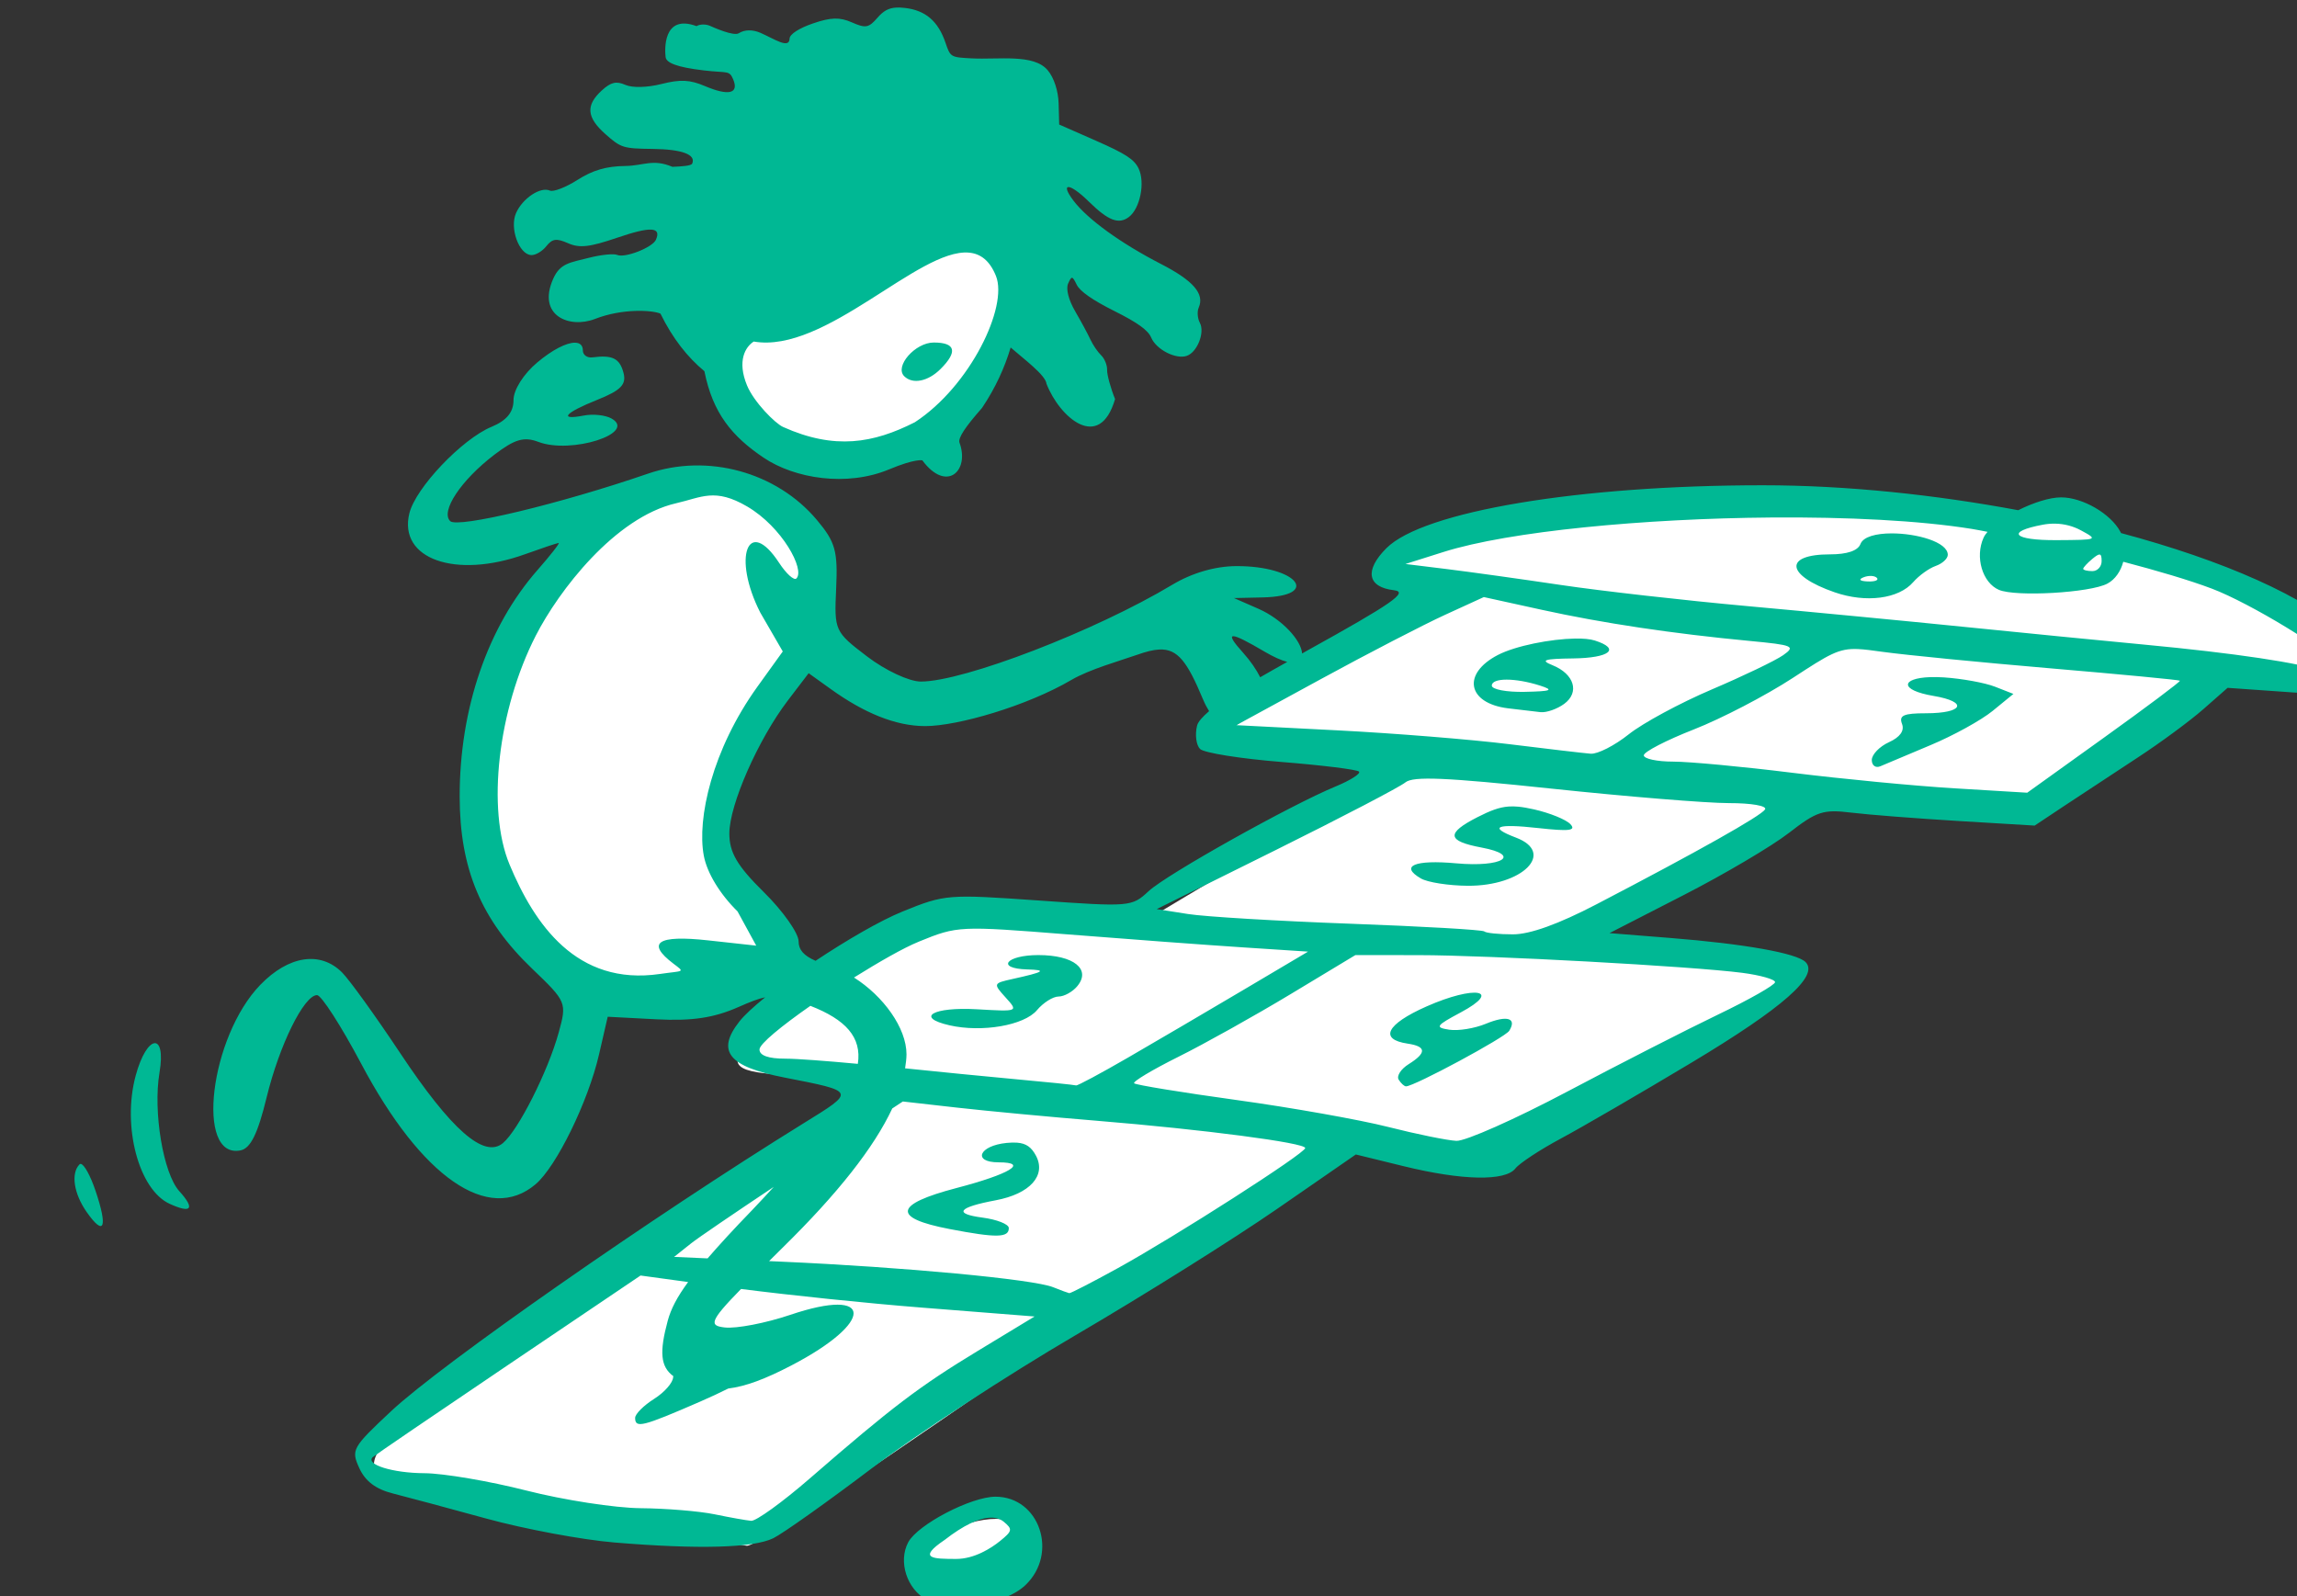 <?xml version="1.0" ?><svg height="238.175mm" viewBox="0 0 342.715 238.175" width="342.715mm" xmlns="http://www.w3.org/2000/svg">
    <rect x="0" y="0" width="342.715" height="238.175" fill="#333333" stroke="none"/>
    <path d="m 23820.032,344.233 c -18.811,-0.165 -35.676,4.087 -42.85,8.93 -17.66,11.92 -50.331,41.851 -51.508,83.041 19.573,102.246 106.694,72.711 128.18,62.381 21.487,-10.331 56.512,-61.056 36.939,-113.371 -11.621,-31.062 -43.269,-40.739 -70.761,-40.98 z m -91.288,176.043 c -33.309,1.173 -79.614,37.627 -97.55,57.642 -22.075,24.634 -59.454,96.418 -25.901,165.818 33.554,69.4 56.511,68.87 109.196,67.811 69.609,-0.53 50.036,-24.104 24.871,-63.439 -25.165,-39.336 9.766,-85.956 35.781,-127.762 26.015,-41.806 4.985,-72.626 -25.92,-94.611 -5.794,-4.122 -12.79,-5.73 -20.477,-5.459 z m 551.426,14.656 c -10.095,-0.083 -20.211,-0.038 -30.209,0.166 -47.986,0.982 -93.226,5.646 -120.213,17.516 -71.963,31.654 15.895,25.959 15.895,25.959 l -137.117,87.272 110.185,13.119 -156.289,93.506 -107.283,-1.855 c 0,0 -67.107,37.085 -100.367,60.395 -33.259,23.31 -3.236,22.648 13.246,24.502 16.483,1.854 56.805,9.668 56.805,9.668 0,0 -265.633,183.301 -281.526,195.883 -15.894,12.582 -5.592,25.43 3.385,28.211 8.977,2.781 198.377,30.992 198.377,30.992 12.137,0.684 333.531,-227.66 333.531,-227.66 l 77.852,12.053 184.396,-104.894 -137.304,-16.291 137.597,-81.055 126.854,7.969 100.81,-81.871 c 0,0 28.845,3.575 42.531,6.488 13.687,2.914 59.897,10.33 33.702,-19.734 -16.438,-18.865 -77.778,-40.325 -130.489,-54.689 -0.266,-1.407 -0.58,-2.773 -0.91,-4.045 -2.404,-9.283 -23.941,-19.914 -46.801,-11.195 -2.149,0.82 -4.033,1.656 -5.679,2.508 -8.135,-1.598 -15.149,-2.783 -20.149,-3.312 -20.522,-2.173 -90.162,-9.02 -160.83,-9.602 z m -394.744,570.182 c -8.859,-0.018 -20.561,3.192 -32.297,8.904 -20.863,10.154 -5.776,27.254 4.789,31.541 33.529,0.311 46.57,-24.452 41.7,-34.199 -2.131,-4.264 -7.301,-6.232 -14.192,-6.246 z" fill="#FFFFFF" transform="translate(80.862,62.478) matrix(0.265,0,0,0.265,-7139.941,-774.746) translate(3313.529,2437.82)"/>
    <path d="m 27142.672,2692.066 c -4.367,0.234 -7.271,1.901 -10.52,5.639 -5.059,5.82 -6.701,6.125 -14.513,2.688 -6.804,-2.994 -11.782,-2.861 -21.866,0.592 -7.855,2.69 -13.107,6.083 -13.177,8.518 -0.183,6.06 -8.405,0.311 -16.387,-3.201 -4.405,-1.938 -9.015,-1.859 -12.215,0.209 -2.826,1.827 -14.029,-3.186 -16.336,-4.201 -2.306,-1.015 -5.66,-0.921 -7.455,0.209 -19.207,-7.099 -17.881,13.826 -17.408,17.469 0.406,3.128 6.042,5.637 21.488,7.457 13.46,1.586 14.333,-0.236 16.555,5.061 3.36,8.009 -2.597,9.416 -15.918,3.762 -8.508,-3.612 -13.765,-3.864 -24.482,-1.172 -8.009,2.012 -16.393,2.22 -20.293,0.504 -5.142,-2.263 -8.144,-1.562 -13.26,3.1 -9.198,8.381 -8.63,15.184 2.06,24.652 8.704,7.709 9.927,8.092 26.504,8.293 16.576,0.201 24.554,3.158 22.305,8.27 -0.569,1.294 -6.201,1.605 -11.149,1.811 -10.98,-4.638 -16.115,-0.641 -26.459,-0.475 -10.707,0.124 -18.317,2.331 -26.919,7.807 -6.596,4.199 -13.619,6.918 -15.606,6.043 -5.32,-2.341 -15.399,4.369 -19.06,12.688 -3.693,8.391 1.624,23.174 8.498,23.625 2.394,0.157 6.239,-2.08 8.545,-4.971 3.423,-4.293 5.671,-4.603 12.279,-1.695 6.466,2.845 12.044,2.211 27.793,-3.156 18.728,-6.383 24.836,-6.043 21.648,1.201 -1.92,4.362 -17.471,10.442 -21.818,8.529 -1.909,-0.84 -9.031,-0.117 -15.828,1.611 -10.82,2.752 -16.312,3.018 -20.244,11.953 -9.104,20.687 9.224,28.078 23.63,22.471 15.538,-6.046 32.31,-4.956 36.817,-2.973 6.931,14.114 15.341,24.649 24.742,32.408 4.705,23.666 15.541,36.695 33.357,48.701 17.442,11.755 46.772,16.549 70.737,6.535 14.681,-6.134 18.605,-5.051 18.605,-5.051 13.605,18.374 26.77,5.926 20.934,-9.932 -0.933,-2.656 3.195,-8.8 12.662,-19.557 7.595,-11.29 12.761,-22.74 16.135,-34.037 6.929,6.095 19.721,15.516 20.181,20.439 7.363,18.896 29.805,38.669 38.596,8.609 -2.549,-6.348 -4.558,-13.741 -4.478,-16.426 0.09,-2.685 -1.428,-6.394 -3.36,-8.244 -1.932,-1.85 -4.653,-5.846 -6.047,-8.881 -1.394,-3.034 -5.281,-10.234 -8.638,-16 -3.616,-6.212 -5.216,-12.496 -3.928,-15.424 1.997,-4.538 2.395,-4.489 4.883,0.611 1.788,3.667 8.951,8.673 21.095,14.74 13.139,6.564 19.087,10.85 20.834,15.012 2.828,6.744 13.989,12.434 20.094,10.244 5.859,-2.102 10.188,-13.131 7.291,-18.572 -1.33,-2.497 -1.619,-6.352 -0.644,-8.568 3.399,-7.724 -3.021,-15.168 -21.127,-24.492 -22.668,-11.672 -41.373,-25.185 -49.307,-35.621 -8.026,-10.556 -2.312,-10.279 8.557,0.416 10.887,10.713 16.801,13.009 22.507,8.736 6.362,-4.76 9.328,-19.441 5.53,-27.361 -2.463,-5.138 -7.247,-8.258 -23.899,-15.586 l -20.82,-9.162 -0.312,-11.82 c -0.189,-7.14 -2.632,-14.571 -6.17,-18.77 -7.894,-9.368 -27.461,-5.861 -42.903,-6.662 -11.713,-0.608 -11.876,-0.705 -14.607,-8.748 -4.134,-12.17 -11.217,-18.272 -22.787,-19.633 -1.848,-0.217 -3.466,-0.299 -4.922,-0.221 z m 40.836,137.961 c 6.53,0.558 11.769,4.412 15.271,13.137 6.925,17.253 -14.435,61.995 -45.677,82.371 -23.281,11.796 -45.073,15.713 -74.174,2.658 -4.523,-2.029 -16.469,-14.089 -20.301,-23.383 -5.712,-13.842 -0.925,-21.741 3.779,-24.713 40.281,6.973 92.804,-52.487 121.102,-50.07 z m -19.764,50.619 c -10.421,0 -22.179,13.4 -16.629,18.951 4.729,4.73 13.428,3.001 20.504,-4.078 9.761,-9.761 8.431,-14.873 -3.875,-14.873 z m -202.049,0.094 c -4.709,-0.018 -12.595,3.909 -21.183,11.137 -7.751,6.52 -13.354,15.399 -13.354,21.166 0,6.838 -3.857,11.533 -12.396,15.068 -16.622,6.886 -42.733,34.37 -46.246,48.684 -6.32,25.725 25.979,37.141 65.154,23.027 9.547,-3.438 18.045,-6.28 18.887,-6.316 0.843,-0.036 -4.516,6.821 -11.905,15.238 -28.046,31.943 -43.874,78.038 -43.814,127.559 0.05,40.699 12.138,69.421 40.758,96.842 19.461,18.645 19.646,19.096 14.99,36.002 -6.026,21.891 -22.789,55.087 -31.441,62.266 -10.56,8.765 -29.059,-7.464 -57.821,-50.734 -13.803,-20.762 -28.511,-41.174 -32.685,-45.361 -12.194,-12.228 -30.056,-9.539 -46.022,6.932 -28.41,29.315 -36.707,98.155 -11.238,93.25 5.699,-1.097 9.753,-9.284 14.744,-29.762 7.207,-29.561 21.015,-57.592 28.412,-57.682 2.389,-0.03 13.568,17.341 24.842,38.602 33.997,64.109 71.751,90.243 98.146,67.939 11.752,-9.93 29.648,-46.529 35.791,-73.191 l 4.874,-21.164 27.371,1.438 c 20.041,1.054 32.43,-0.796 46.248,-6.91 6.491,-2.872 11.037,-4.657 15.048,-5.494 -6.467,5.249 -11.683,10.015 -14.5,13.596 -13.189,16.765 -6.277,25.405 25.258,31.578 40.446,7.918 40.294,7.557 10.955,25.707 -85.071,52.63 -203.926,135.575 -232.261,162.086 -22,20.585 -22.684,21.804 -17.981,32.125 3.348,7.352 9.275,11.838 18.834,14.252 7.669,1.938 31.449,8.324 52.844,14.193 21.393,5.87 53.776,11.912 71.961,13.426 47.208,3.93 78.249,3.093 89.463,-2.412 5.348,-2.625 30.297,-20.333 55.441,-39.352 25.146,-19.018 76.782,-52.748 114.748,-74.955 37.964,-22.207 89,-54.183 113.408,-71.057 l 44.377,-30.68 27.067,6.633 c 32.826,8.045 57.061,8.522 62.767,1.238 2.324,-2.966 13.854,-10.548 25.619,-16.85 11.766,-6.302 44.903,-25.556 73.637,-42.787 51.523,-30.895 71.849,-48.828 64.11,-56.566 -5.024,-5.025 -34.372,-10.243 -76.42,-13.59 l -33.971,-2.703 41.752,-21.41 c 22.966,-11.775 49.629,-27.522 59.256,-34.992 15.677,-12.166 19.331,-13.36 35.008,-11.443 9.628,1.177 36.824,3.302 60.437,4.721 l 42.934,2.58 17.355,-11.539 c 9.545,-6.346 27.84,-18.388 40.647,-26.758 12.81,-8.37 29.438,-20.627 36.953,-27.236 l 13.664,-12.018 36.953,2.596 c 30.549,2.147 37.793,1.574 41.814,-3.311 7.382,-8.974 6.166,-12.161 -10.795,-28.297 -23.564,-22.417 -70.847,-42.837 -127.964,-58.125 -0.122,-0.252 -0.245,-0.503 -0.377,-0.75 -5.45,-10.184 -21.245,-19.35 -33.346,-19.35 -6.556,0 -15.809,3.044 -24.168,7.229 -46.665,-8.681 -96.308,-14.041 -143.857,-14.041 -103.379,0 -191.074,14.65 -211.831,35.387 -12.494,12.485 -10.814,21.968 4.213,23.705 8.402,0.972 -0.907,7.441 -49.086,34.117 -1.045,0.579 -1.619,0.933 -2.632,1.496 -0.445,-7.439 -11.376,-19.384 -24.59,-25.172 l -13.77,-6.029 16.016,-0.353 c 33.459,-0.74 19.323,-17.768 -14.645,-17.637 -11.951,0.046 -25.002,3.84 -36.078,10.486 -43.321,25.998 -117.401,54.516 -141.615,54.516 -6.537,0 -19.902,-6.246 -30.242,-14.133 -18.276,-13.941 -18.514,-14.463 -17.408,-38.375 0.976,-21.047 -0.459,-26.122 -10.887,-38.516 -22.686,-26.964 -61.478,-37.586 -95.059,-26.033 -49.457,17.016 -107.226,30.869 -111.384,26.711 -5.535,-5.535 6.144,-23.077 24.875,-37.365 11.531,-8.796 16.713,-10.3 24.837,-7.211 18.484,7.028 55.808,-4.968 41.088,-13.205 -3.389,-1.897 -10.347,-2.644 -15.459,-1.66 -14.573,2.807 -10.917,-1.47 7.582,-8.871 13.197,-5.281 16.394,-8.58 14.676,-15.148 -2.13,-8.148 -6.198,-10.184 -17.449,-8.723 -2.984,0.388 -5.428,-1.331 -5.428,-3.822 0,-2.992 -1.68,-4.425 -4.506,-4.436 z m 75.582,86.08 c 5.928,-0.461 12.347,0.816 21.436,6.143 19.731,11.563 32.644,35.59 27.726,40.51 -1.326,1.326 -5.718,-2.639 -9.759,-8.811 -17.534,-26.757 -26.462,-3.086 -10.58,28.045 l 12.654,21.865 -14.201,19.732 c -25.64,35.628 -34.164,74.457 -30.262,95.254 1.811,9.661 9.029,21.578 19,31.373 l 10.523,19.271 -27.115,-2.973 c -28.489,-3.123 -35.075,1.301 -19.519,13.109 6.773,5.141 5.814,3.85 -7.59,5.807 -47.039,6.867 -70.711,-28.149 -84.672,-61.62 -12.97,-31.1 -6.549,-87.161 14.763,-128.848 12.848,-25.14 44.508,-66.653 79.098,-74.566 7.133,-1.632 12.571,-3.832 18.498,-4.293 z m 597.801,12.336 c 42.679,-0.343 83.579,1.665 113.217,6.441 2.785,0.449 5.8,1.058 8.756,1.629 -0.969,1.124 -1.727,2.226 -2.205,3.275 -4.949,10.86 -0.705,25.36 8.599,29.379 9.435,4.075 51.437,1.669 61.096,-3.5 4.427,-2.369 7.533,-7.015 8.945,-12.307 19.215,5.06 37.094,10.302 49.918,15.149 21.491,8.121 66.465,35.505 71.387,43.467 3.565,5.769 0.684,6.713 -9.148,2.994 -12.182,-4.608 -49.426,-10.167 -100.102,-14.941 -23.534,-2.217 -69.045,-6.7 -101.135,-9.961 -32.092,-3.261 -87.225,-8.544 -122.525,-11.74 -35.298,-3.196 -82.564,-8.549 -105.026,-11.895 -22.464,-3.346 -51.342,-7.373 -64.179,-8.949 l -23.338,-2.867 21.392,-6.758 c 37.141,-11.733 113.217,-18.843 184.348,-19.416 z m 160.131,3.463 c 5.099,0.099 10.011,1.373 14.461,3.783 9.775,5.295 9.602,5.367 -13.66,5.504 -24.572,0.145 -28.971,-4.728 -7.846,-8.691 2.37,-0.445 4.727,-0.641 7.045,-0.596 z m -92.271,5.482 c -8.516,0.028 -15.828,1.833 -17.417,5.973 -1.451,3.783 -7.485,5.834 -17.152,5.834 -26.314,0 -24.863,11.846 2.615,21.359 17.663,6.114 36.019,3.734 44.248,-5.736 3.208,-3.693 8.9,-7.789 12.643,-9.101 3.746,-1.313 6.809,-4.131 6.809,-6.262 0,-7.228 -17.55,-12.114 -31.746,-12.066 z m 117.046,11.904 c 1.017,-0.067 1.315,1.139 1.315,3.725 0,3.087 -2.338,5.613 -5.192,5.613 -2.855,-2e-4 -5.187,-0.588 -5.187,-1.307 0,-0.718 2.332,-3.244 5.187,-5.613 1.86,-1.543 3.087,-2.365 3.877,-2.418 z m -128.414,12.053 c 1.351,0.056 2.514,0.412 3.16,1.059 1.296,1.293 -1.002,2.212 -5.103,2.043 -4.53,-0.186 -5.457,-1.108 -2.352,-2.35 1.403,-0.562 2.944,-0.807 4.295,-0.752 z m -218.107,11.898 32.392,7.113 c 34.473,7.57 73.976,13.489 117.364,17.588 24.412,2.306 25.971,2.973 18.746,8.033 -4.334,3.035 -22.44,11.725 -40.236,19.311 -17.799,7.586 -38.82,18.948 -46.719,25.25 -7.897,6.302 -17.527,11.204 -21.395,10.893 -3.868,-0.311 -24.538,-2.732 -45.929,-5.379 -21.393,-2.646 -64.694,-6.136 -96.221,-7.754 l -57.326,-2.941 47.757,-26.031 c 26.27,-14.316 57.619,-30.542 69.665,-36.057 z m -141.082,22.039 c 1.934,-0.078 7.749,2.849 17.783,8.77 4.858,2.866 9.186,4.793 12.615,5.693 -5.279,2.975 -10.928,6.128 -15.222,8.639 -2.186,-4.339 -5.403,-9.1 -9.668,-13.838 -5.494,-6.102 -7.442,-9.186 -5.508,-9.264 z m 192.473,1.314 c -13.694,0.211 -33.494,4.082 -43.454,9.232 -20.376,10.535 -17.271,27.172 5.602,30.037 6.795,0.851 15.079,1.828 18.418,2.17 3.334,0.342 9.303,-1.751 13.271,-4.65 8.853,-6.474 5.709,-16.856 -6.607,-21.803 -7.063,-2.837 -4.739,-3.596 11.58,-3.795 20.782,-0.251 27.038,-5.403 12.258,-10.094 -2.617,-0.831 -6.504,-1.168 -11.068,-1.098 z m 159.365,5.92 c 3.68,0.166 8.005,0.761 13.756,1.56 12.702,1.766 55.396,5.96 94.873,9.318 39.483,3.358 72.122,6.479 72.537,6.934 0.415,0.455 -18.765,14.828 -42.614,31.943 l -43.357,31.117 -40.844,-2.465 c -22.463,-1.356 -63.583,-5.294 -91.382,-8.752 -27.799,-3.458 -57.993,-6.287 -67.096,-6.287 -9.106,0 -16.561,-1.595 -16.561,-3.545 0,-1.95 12.692,-8.514 28.198,-14.586 15.506,-6.073 40.558,-19.107 55.673,-28.965 20.532,-13.392 25.775,-16.77 36.817,-16.273 z m -393.539,0.254 c 10.457,-0.529 15.854,6.929 24.716,28.139 1.084,2.593 2.231,4.687 3.387,6.549 -3.678,3.182 -6.211,5.952 -6.763,8.148 -1.266,5.049 -0.515,10.967 1.666,13.15 2.184,2.183 22.742,5.472 45.689,7.309 22.943,1.836 42.654,4.274 43.795,5.418 1.145,1.144 -4.753,4.905 -13.106,8.359 -25.652,10.609 -95.078,49.478 -105.3,58.953 -9.545,8.846 -10.329,8.912 -61.95,5.275 -51.146,-3.603 -52.797,-3.469 -76.517,6.166 -12.831,5.211 -31.624,16.185 -49.084,27.791 -6.709,-2.931 -9.535,-6.242 -9.535,-10.881 0,-4.657 -8.787,-17.128 -19.524,-27.713 -15.114,-14.897 -19.498,-22.385 -19.478,-33.142 0.05,-16.177 16.231,-52.933 32.98,-74.887 l 11.668,-15.297 12.742,9.129 c 18.022,12.914 35.897,20.646 52.858,20.646 18.298,0 57.343,-11.351 82.279,-25.965 10.355,-6.068 27.703,-10.884 37.018,-14.17 4.925,-1.738 8.973,-2.802 12.459,-2.978 z m 433.951,15.553 c -16.295,0.595 -17.366,7.293 2.092,10.58 19.662,3.322 16.789,9.756 -4.358,9.756 -12.536,0 -15.278,1.214 -13.461,5.953 1.491,3.885 -1.065,7.479 -7.359,10.348 -5.307,2.418 -9.649,6.927 -9.649,10.021 0,3.095 2.189,4.668 4.864,3.496 2.672,-1.172 15.361,-6.515 28.197,-11.875 12.837,-5.36 28.589,-14.042 35.008,-19.293 l 11.67,-9.545 -10.336,-4.045 c -5.688,-2.225 -18.637,-4.588 -28.77,-5.25 -2.934,-0.192 -5.57,-0.232 -7.898,-0.146 z m -238.328,1.4 c 5.049,0 11.857,1.126 18.885,3.377 7.926,2.538 6.309,3.186 -8.75,3.502 -10.16,0.213 -18.477,-1.363 -18.477,-3.502 0,-2.251 3.292,-3.377 8.342,-3.377 z m -36.571,55.91 c 12.613,0.537 32.17,2.315 62.11,5.482 42.338,4.479 87.141,8.127 99.568,8.127 12.722,-0.01 21.636,1.541 20.393,3.551 -2.264,3.664 -37.622,23.565 -94.901,53.416 -21.407,11.157 -37.414,16.92 -47,16.92 -7.996,0 -15.275,-0.741 -16.181,-1.647 -0.905,-0.906 -34.844,-2.857 -75.414,-4.336 -40.574,-1.478 -81.695,-3.934 -91.383,-5.457 l -17.615,-2.772 67.197,-33.344 c 36.959,-18.339 69.705,-35.426 72.775,-37.973 2.169,-1.8 7.839,-2.506 20.451,-1.969 z m 37.69,15.531 c -5.279,0.384 -10.191,2.244 -17.459,5.951 -17.893,9.128 -17.33,13.48 2.226,17.148 22.823,4.282 11.705,11.235 -14.209,8.885 -23.528,-2.133 -32.029,1.486 -19.972,8.506 3.79,2.206 15.686,4.064 26.443,4.129 30.827,0.186 49.59,-18.567 27.121,-27.109 -15.856,-6.029 -11.193,-8.011 12.645,-5.373 17.378,1.923 21.386,1.429 17.971,-2.219 -2.415,-2.582 -11.642,-6.324 -20.5,-8.315 -3.333,-0.749 -6.174,-1.262 -8.764,-1.51 -1.942,-0.186 -3.742,-0.222 -5.502,-0.094 z m -304.858,68.877 c 10.582,-0.506 26.101,0.691 56.616,3.111 33.99,2.696 78.337,5.983 98.556,7.303 l 36.758,2.398 -36.758,21.775 c -20.219,11.976 -49.319,29.041 -64.668,37.924 -15.35,8.882 -28.477,15.916 -29.172,15.627 -0.696,-0.288 -17.018,-1.957 -36.271,-3.707 -15.636,-1.421 -39.761,-3.84 -60.012,-5.908 0.394,-2.677 0.795,-5.357 0.795,-7.891 0,-14.864 -13.079,-32.844 -29.56,-43.236 13.859,-8.612 27.479,-16.524 36.703,-20.285 10.781,-4.396 16.426,-6.605 27.013,-7.111 z m 40.139,14.758 c -18.268,0 -24.192,7.573 -6.326,8.086 11.35,0.326 9.714,1.394 -8.219,5.371 -10.954,2.429 -11.015,2.598 -3.92,10.438 7.2,7.958 7.182,7.967 -16.093,6.623 -24.803,-1.432 -35.112,4.553 -15.532,9.018 18.281,4.168 42.053,0.063 49.244,-8.504 3.554,-4.231 9.031,-7.693 12.166,-7.693 3.14,0 7.888,-2.625 10.551,-5.834 7.924,-9.548 -2.015,-17.504 -21.871,-17.504 z m 178.455,0 35.485,0.035 c 39.757,0.039 153.97,6.28 182.32,9.963 10.161,1.32 18.474,3.68 18.475,5.244 0,1.564 -14.441,9.778 -32.09,18.252 -17.65,8.474 -55.936,28.033 -85.084,43.467 -29.15,15.433 -57.157,27.869 -62.239,27.633 -5.082,-0.235 -22.367,-3.755 -38.412,-7.822 -16.045,-4.067 -54.414,-10.885 -85.267,-15.15 -30.853,-4.265 -56.855,-8.51 -57.774,-9.432 -0.922,-0.921 10.321,-7.646 24.981,-14.943 14.658,-7.297 43.067,-23.163 63.131,-35.258 z m 68.834,21.309 c -4.364,-0.767 -15.11,1.562 -28.765,7.601 -22.631,10.008 -26.959,18.548 -10.614,20.953 10.567,1.555 10.731,5.185 0.522,11.562 -4.362,2.724 -6.889,6.647 -5.608,8.717 1.278,2.07 3.142,3.762 4.139,3.762 4.65,0 55.799,-27.529 58.115,-31.279 4.45,-7.197 -1.248,-8.892 -13.217,-3.934 -6.283,2.603 -15.526,4.1 -20.544,3.326 -8.25,-1.274 -7.638,-2.203 6.437,-9.729 11.88,-6.351 13.899,-10.214 9.535,-10.98 z m -375.697,7.268 c 19.876,7.758 29.026,17.644 26.721,32.668 -17.372,-1.619 -34.366,-2.92 -40.784,-2.92 -9.565,0.014 -14.586,-1.761 -14.586,-5.16 0,-3.161 12.571,-13.345 28.649,-24.588 z m -369.352,21.041 c -3.056,0.404 -7.388,6.625 -10.541,18.336 -7.684,28.534 1.757,64.132 19.119,72.078 12.347,5.651 14.486,2.861 5.454,-7.119 -9.038,-9.988 -14.84,-44.746 -11.137,-66.734 1.945,-11.552 0.161,-16.965 -2.895,-16.561 z m 421.412,32.814 30.631,3.463 c 16.851,1.905 52.297,5.234 78.768,7.398 59.808,4.89 117.174,12.409 117.154,15.348 -0.04,2.963 -73.102,49.785 -105.627,67.689 -14.255,7.846 -26.505,14.154 -27.226,14.02 -0.723,-0.136 -4.814,-1.649 -9.092,-3.361 -11.224,-4.492 -83.87,-11.309 -153.375,-14.395 l -6.543,-0.291 c 2.757,-2.718 4.26,-4.274 7.48,-7.432 31.284,-30.676 51.598,-56.544 61.875,-78.514 z m 64.346,23.186 c -1.715,-0.135 -3.679,-0.076 -5.957,0.15 -15.555,1.544 -19.369,10.924 -4.443,10.924 17.199,0 6.375,6.584 -23.795,14.476 -35.075,9.176 -36.371,16.831 -3.893,23.064 26.509,5.088 33.521,4.966 33.401,-0.588 -0.04,-2.139 -6.697,-4.766 -14.789,-5.836 -16.553,-2.187 -13.829,-5.769 7.421,-9.756 19.301,-3.621 28.622,-13.977 22.639,-25.154 -2.519,-4.713 -5.437,-6.876 -10.584,-7.281 z m -527.146,11.967 c -0.273,-0.047 -0.514,0.025 -0.717,0.229 -4.996,4.996 -3.29,16.446 3.998,26.852 9.861,14.076 12.026,8.868 4.982,-11.971 -2.901,-8.582 -6.356,-14.782 -8.263,-15.109 z m 390.117,12.934 c -4.058,4.362 -7.634,8.392 -12.234,13.135 -10.742,11.083 -18.463,19.554 -25.018,27.113 l -18.854,-0.838 9.455,-7.523 c 4.09,-3.255 24.105,-16.842 46.651,-31.887 z m -74.992,49.891 26.781,3.666 c -6.297,8.565 -9.714,15.247 -11.492,21.852 -4.716,17.506 -4.14,25.784 3.199,31.168 -0.03,0.162 -0.141,0.325 -0.141,0.486 0,3.04 -4.815,8.565 -10.699,12.277 -5.885,3.712 -10.695,8.527 -10.695,10.697 0,6.02 4.041,5.008 36.637,-9.166 5.948,-2.587 11.144,-5.032 15.794,-7.355 9.825,-1.208 20.86,-5.351 35.553,-13.004 46.981,-24.469 46.562,-44.42 -0.596,-28.494 -13.865,4.682 -30.499,7.884 -36.968,7.115 -8.43,-1.001 -9.127,-2.951 9.211,-21.672 27.558,3.535 70.649,8.039 102.41,10.543 l 62.851,4.955 -31.732,19.229 c -33.18,20.105 -48.34,31.605 -94.781,71.916 -15.42,13.385 -30.301,24.134 -33.063,23.889 -2.767,-0.246 -12.03,-1.896 -20.586,-3.666 -8.559,-1.77 -27.324,-3.319 -41.707,-3.441 -14.38,-0.123 -43.259,-4.585 -64.179,-9.914 -20.917,-5.329 -46.785,-9.73 -57.479,-9.783 -17.904,-0.088 -33.438,-4.93 -29.062,-9.061 1.009,-0.951 35.337,-24.344 76.291,-51.982 z m 199.828,124.529 c -13.749,0 -43.783,15.675 -49.11,25.633 -5.81,10.857 -0.776,26.449 10.485,32.488 13.897,7.451 43.713,2.943 55.551,-8.399 18.674,-17.892 7.837,-49.723 -16.926,-49.723 z m -2.74,11.799 c 2.976,-0.069 5.483,0.704 7.451,2.338 5.016,4.164 4.816,5.187 -2.115,10.801 -4.949,4.007 -14.487,10.15 -24.856,10.101 -12.625,-0.061 -22.177,-0.027 -6.262,-10.777 10.402,-8.084 19.233,-12.31 25.782,-12.463 z" fill="#00B894" transform="translate(80.862,62.478) matrix(0.265,0,0,0.265,-7139.941,-774.746)"/>
</svg>